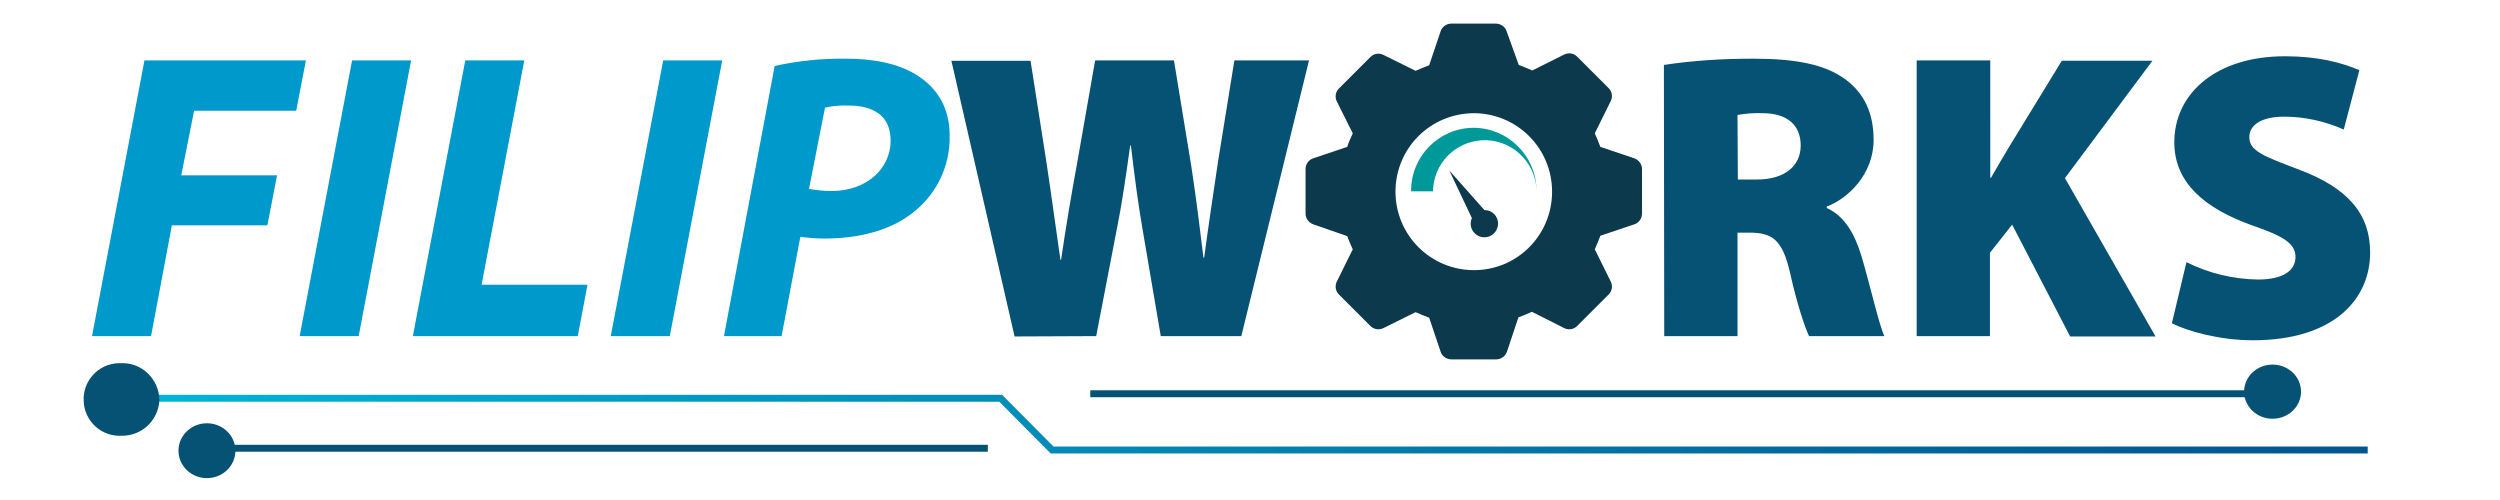 <?xml version="1.0" encoding="utf-8"?>
<!-- Generator: Adobe Illustrator 25.4.1, SVG Export Plug-In . SVG Version: 6.00 Build 0)  -->
<svg version="1.1" id="Layer_1" xmlns="http://www.w3.org/2000/svg" xmlns:xlink="http://www.w3.org/1999/xlink" x="0px" y="0px"
	 viewBox="0 0 720 144" style="enable-background:new 0 0 720 144;" xml:space="preserve">
<style type="text/css">
	.st0{fill:#0099CC;}
	.st1{fill:#065275;}
	.st2{fill:#0D394C;}
	.st3{fill:#009999;}
	.st4{fill:url(#SVGID_1_);}
</style>
<g>
	<path class="st0" d="M237.6,31c2.2-0.5,4.5-0.7,6.8-0.6c6.6,0,12.1,2.5,12.1,10.1c0,7.9-6.7,14.5-17,14.5c-2.2,0-4.3-0.2-6.5-0.6
		L237.6,31z M208.5,96.8h16.6l5.4-28.6c2.3,0.3,4.6,0.5,6.9,0.5c9.7,0,18.8-2.2,25.3-7.3c7-5.3,11-13.6,10.8-22.4
		c0-7.6-3.3-13.2-8.6-16.8c-5.8-4.1-14-5.3-21.1-5.3c-7-0.1-13.9,0.6-20.7,2.1L208.5,96.8z M191,17.4l-15.1,79.4h17L208,17.4H191z
		 M118.9,96.8h47.5l2.8-14.8h-30.5L151,17.4h-17L118.9,96.8z M101.4,17.4L86.3,96.8h17l15.1-79.4H101.4z M26.5,96.8h17l6-31.9H77
		l2.8-14.4H52.2l3.7-18.6h29.4l2.8-14.5H41.6L26.5,96.8z"/>
	<path class="st1" d="M625.5,93.1c4.5,2.3,13.8,4.9,23.3,4.9c23.2,0,33.8-11.7,33.8-25.3c0-11.1-6.4-18.6-20.6-23.9
		c-10-3.8-14.2-5.3-14.2-9.3c0-3.5,3.5-5.9,10-5.9c5.9,0,11.8,1.3,17.2,3.7l4.5-17.1c-5.2-2.2-12-4-21.4-4
		c-20,0-31.9,10.8-31.9,24.8c0,11.8,9,19.1,22.4,23.9c9,3.1,12.5,5.2,12.5,9.1s-3.5,6.5-10.8,6.5c-7.2-0.1-14.2-1.8-20.6-5
		L625.5,93.1z M552,96.8h21.1v-24l6.4-8.1l16.7,32.2h24.6l-26.1-45.6l25.2-33.8h-26.1l-15.3,25c-1.7,2.8-3.4,5.8-5.1,8.7h-0.2V17.4
		H552V96.8z M500.4,33.1c2.4-0.4,4.8-0.6,7.2-0.5c7.1,0,11,3.4,11,9.3s-4.6,9.8-12.6,9.8h-5.5L500.4,33.1z M479.3,96.8h21.1V67h3.4
		c6.6,0,9.5,2,11.7,11.4c2.2,9.9,4.4,16,5.5,18.4h21.7c-1.5-3.1-4.1-14.6-6.5-22.7c-2-6.8-5-11.9-10.1-14.2v-0.4
		c6.1-2.3,13.5-9.3,13.5-19.2c0-7.7-2.7-13.3-7.8-17.2c-6-4.6-14.7-6.2-26.9-6.2c-8.6,0-17.2,0.5-25.7,1.8L479.3,96.8z M315.7,96.8
		l6-31.1c1.4-6.9,2.5-14.5,3.8-23.8h0.2c1.1,9.4,2.1,16.8,3.3,23.8l5.3,31.1h23.2L377,17.4h-21.5l-4.7,29.1
		c-1.4,9.4-2.8,18.7-4,27.7h-0.2c-1.1-9-2.1-17.1-3.5-26.3l-5-30.5h-22.7l-5.1,29.1c-1.8,9.8-3.4,19.3-4.7,28.3h-0.2
		c-1.2-8.2-2.6-18.7-4-27.9l-4.6-29.4h-22.8l18.2,79.4L315.7,96.8z"/>
	<path class="st2" d="M418,6.8c-1.4,0-2.7,0.9-3.1,2.2l-3.3,9.8c-1.3,0.5-2.6,1-3.9,1.6l-9.3-4.6c-1.2-0.6-2.7-0.4-3.7,0.6l-9.1,9.1
		c-1,1-1.2,2.5-0.6,3.7l4.6,9.2c-0.6,1.3-1.2,2.6-1.6,3.9l-9.8,3.3c-1.3,0.4-2.2,1.7-2.2,3v12.9c0,1.4,0.9,2.6,2.2,3.1L388,68
		c0.5,1.3,1,2.6,1.6,3.8l-4.6,9.3c-0.6,1.2-0.4,2.7,0.6,3.7l9.1,9.1c1,1,2.5,1.2,3.7,0.6l9.3-4.6c1.3,0.6,2.6,1.1,3.9,1.6l3.3,9.8
		c0.4,1.3,1.7,2.2,3.1,2.2h12.9c1.4,0,2.6-0.9,3.1-2.2l3.3-9.9c1.3-0.5,2.6-1,3.9-1.6l9.3,4.7c1.2,0.6,2.7,0.4,3.7-0.6l9.1-9.1
		c1-1,1.2-2.5,0.6-3.7l-4.6-9.3c0.6-1.3,1.1-2.6,1.6-3.9l9.8-3.3c1.3-0.4,2.2-1.7,2.2-3.1V48.7c0-1.4-0.9-2.6-2.2-3.1l-9.8-3.3
		c-0.5-1.3-1-2.6-1.6-3.9l4.6-9.3c0.6-1.2,0.4-2.7-0.6-3.7l-9.1-9.1c-1-1-2.5-1.2-3.7-0.6l-9.2,4.6c-1.3-0.6-2.6-1.1-3.9-1.6
		L433.9,9c-0.4-1.3-1.7-2.2-3.1-2.2L418,6.8z M424.4,32.6c12.5,0,22.6,10.1,22.6,22.6S437,77.8,424.5,77.8
		c-12.5,0-22.6-10.1-22.6-22.6c0,0,0,0,0,0C401.9,42.7,411.9,32.7,424.4,32.6L424.4,32.6z"/>
	<path class="st3" d="M442.5,54.4c-0.5-8.2-7.6-14.5-15.8-14c-7.8,0.5-13.9,6.9-14,14.7h-6.3c-0.1-10,7.9-18.2,17.9-18.3
		C434.1,36.8,442.2,44.6,442.5,54.4z"/>
	<path class="st2" d="M427.5,60.5l-10.1-11.4l6.5,13.7c-0.9,2,0,4.3,2,5.2c2,0.9,4.3,0,5.2-2c0.9-2,0-4.3-2-5.2
		C428.6,60.6,428,60.5,427.5,60.5z"/>
	
		<linearGradient id="SVGID_1_" gradientUnits="userSpaceOnUse" x1="-238.631" y1="495.626" x2="-237.631" y2="495.626" gradientTransform="matrix(646.94 0 0 -646.94 154414.594 320762.281)">
		<stop  offset="0" style="stop-color:#01B6D9"/>
		<stop  offset="0.23" style="stop-color:#019DC6"/>
		<stop  offset="0.75" style="stop-color:#00699D"/>
		<stop  offset="1" style="stop-color:#00558D"/>
	</linearGradient>
	<polygon class="st4" points="34.9,115.7 287.8,115.7 302.6,130.6 681.9,130.6 681.9,128.6 303.4,128.6 288.6,113.7 34.9,113.7 	"/>
	<path class="st1" d="M45.9,115c-0.1,5.9-5,10.6-10.9,10.5c-5.8,0.3-10.7-4.2-10.9-10c-0.3-5.8,4.2-10.7,10-10.9c0.3,0,0.6,0,0.9,0
		C40.8,104.4,45.7,109.1,45.9,115z"/>
	<polyline class="st1" points="314,114.4 658,114.4 658,112.4 314,112.4 	"/>
	<ellipse class="st1" cx="654.5" cy="112.8" rx="8.2" ry="7.8"/>
	<polyline class="st1" points="284.5,128.1 60.2,128.1 60.2,130.1 284.5,130.1 	"/>
	<ellipse class="st1" cx="59.6" cy="129.8" rx="8.2" ry="7.9"/>
</g>
</svg>
